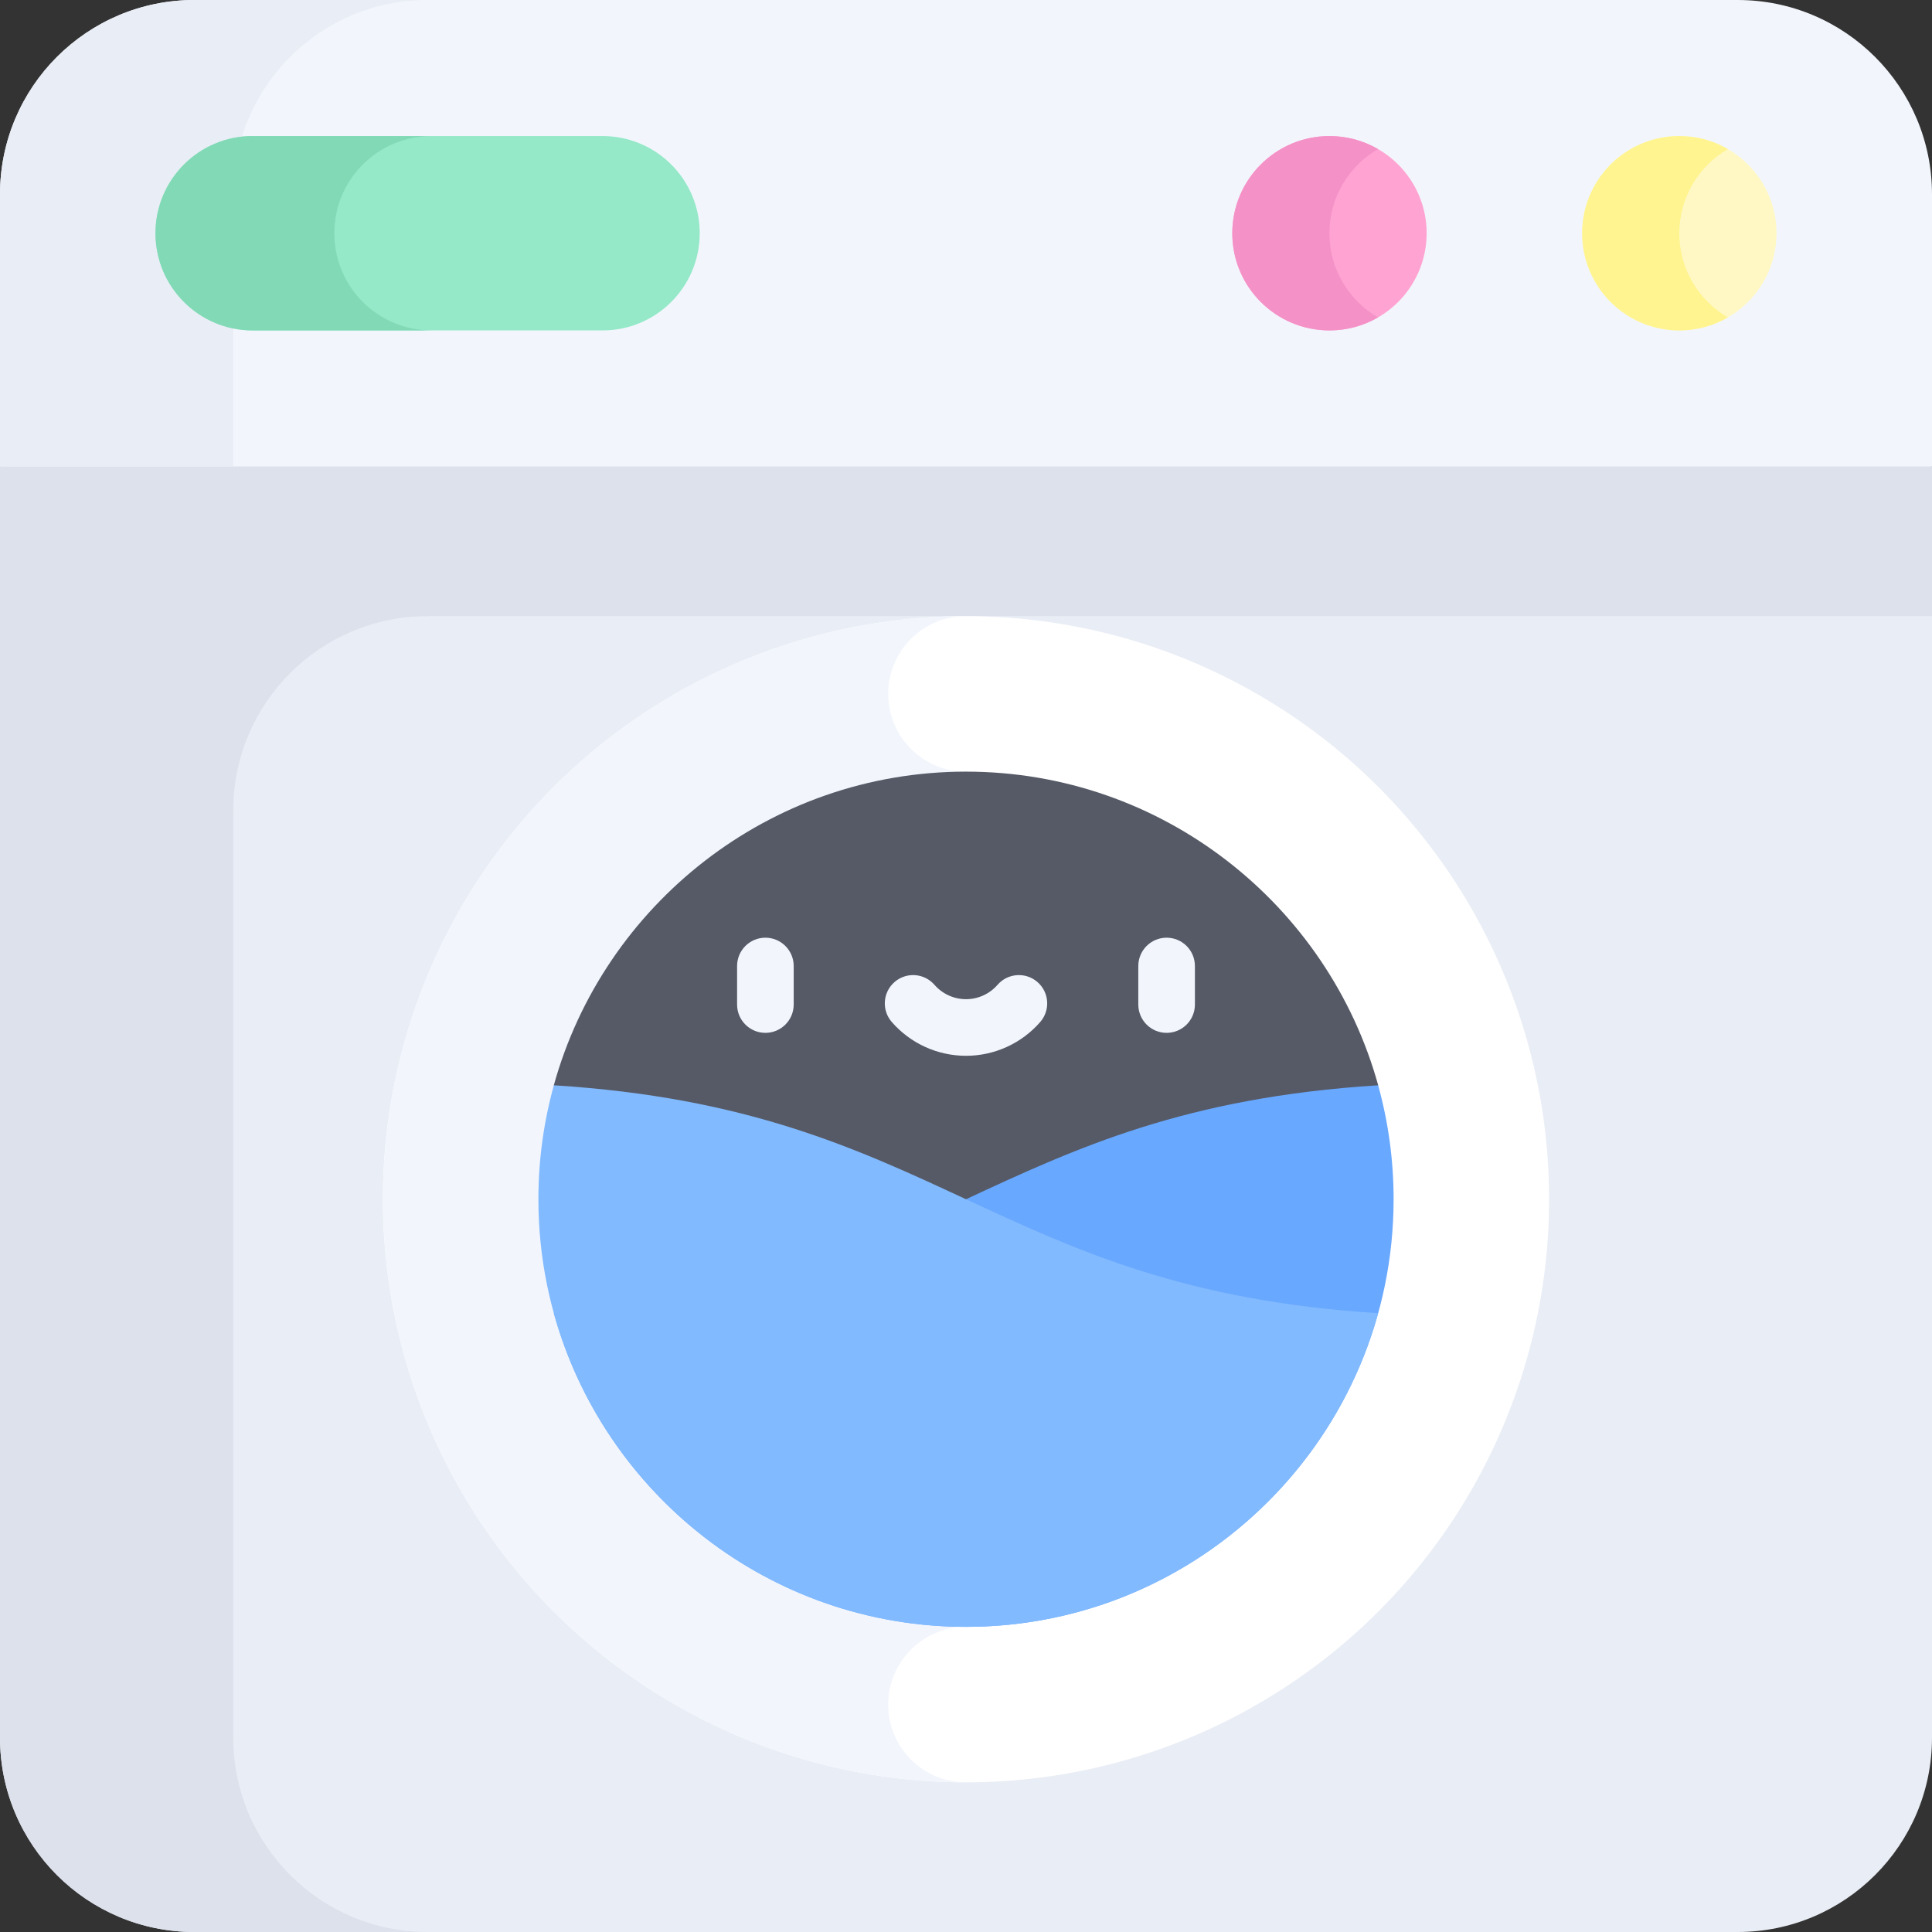 <svg id="Capa_1" enable-background="new 0 0 512 512" height="512" viewBox="0 0 512 512" width="512" xmlns="http://www.w3.org/2000/svg"><rect x="0" y="0" width="512" height="512" fill="#333333" stroke="none"/><g><g><path d="m460.491 512h-408.982c-28.448 0-51.509-23.061-51.509-51.509v-336.869l256-61.811 256 61.811v336.869c0 28.448-23.061 51.509-51.509 51.509z" fill="#e9edf5"/></g><g><path d="m61.811 460.491v-245.698c0-28.448 23.061-51.509 51.509-51.509h398.68v-39.662l-256-61.811-256 61.811v336.869c0 28.448 23.061 51.509 51.509 51.509h61.811c-28.448 0-51.509-23.061-51.509-51.509z" fill="#dce1eb"/></g><g><path d="m512 123.622h-512v-72.113c0-28.448 23.061-51.509 51.509-51.509h408.982c28.448 0 51.509 23.061 51.509 51.509z" fill="#f2f6fc"/></g><g><path d="m113.32 0h-61.811c-28.448 0-51.509 23.061-51.509 51.509v72.113h61.811v-72.113c0-28.448 23.061-51.509 51.509-51.509z" fill="#e9edf5"/></g><g><g><circle cx="256" cy="317.811" fill="#fff" r="154.527"/></g></g><g><path d="m235.396 451.734c0-11.379 9.225-20.604 20.604-20.604v-226.64c-11.379 0-20.604-9.225-20.604-20.604s9.225-20.604 20.604-20.604c-85.343 0-154.527 69.184-154.527 154.527s69.184 154.529 154.527 154.529c-11.379 0-20.604-9.225-20.604-20.604z" fill="#f2f6fc"/></g><g><path d="m256 342.535-109.247-54.879c13.235-47.895 57.2-83.166 109.247-83.166s96.011 35.27 109.247 83.164z" fill="#555a66"/></g><g><path d="m365.229 287.616c2.662 9.617 4.091 19.742 4.091 30.195 0 62.485-50.835 113.32-113.32 113.32-52.032 0-95.979-35.252-109.229-83.125 102.353-6.394 116.105-53.996 218.458-60.39z" fill="#69a8ff"/></g><g><circle cx="445.038" cy="61.811" fill="#fff8c5" r="25.755"/></g><g><path d="m445.038 61.811c0-9.531 5.181-17.847 12.877-22.301-3.789-2.193-8.185-3.454-12.877-3.454-14.224 0-25.755 11.531-25.755 25.755s11.531 25.755 25.755 25.755c4.693 0 9.088-1.261 12.877-3.454-7.695-4.454-12.877-12.77-12.877-22.301z" fill="#fff48f"/></g><g><circle cx="352.322" cy="61.811" fill="#ffa4d2" r="25.755"/></g><g><path d="m352.322 61.811c0-9.531 5.181-17.847 12.877-22.301-3.789-2.193-8.185-3.454-12.877-3.454-14.224 0-25.755 11.531-25.755 25.755s11.531 25.755 25.755 25.755c4.693 0 9.088-1.261 12.877-3.454-7.696-4.454-12.877-12.77-12.877-22.301z" fill="#f492c8"/></g><g><path d="m159.678 87.565h-92.716c-14.224 0-25.755-11.531-25.755-25.755 0-14.224 11.531-25.755 25.755-25.755h92.716c14.224 0 25.755 11.531 25.755 25.755 0 14.225-11.531 25.755-25.755 25.755z" fill="#95e8c8"/></g><g><path d="m88.596 61.811c0-14.224 11.531-25.755 25.755-25.755h-47.389c-14.224 0-25.755 11.531-25.755 25.755s11.531 25.755 25.755 25.755h47.388c-14.224-.001-25.754-11.531-25.754-25.755z" fill="#82d9b6"/></g><g><path d="m146.771 287.616c-2.662 9.617-4.091 19.742-4.091 30.195 0 62.485 50.835 113.32 113.32 113.32 52.032 0 95.979-35.252 109.229-83.125-102.353-6.394-116.105-53.996-218.458-60.39z" fill="#82baff"/></g><g><g><g><path d="m202.837 273.716c-4.142 0-7.5-3.358-7.5-7.5v-10.216c0-4.142 3.358-7.5 7.5-7.5s7.5 3.358 7.5 7.5v10.216c0 4.142-3.358 7.5-7.5 7.5z" fill="#f2f6fc"/></g><g><path d="m309.163 273.716c-4.142 0-7.5-3.358-7.5-7.5v-10.216c0-4.142 3.358-7.5 7.5-7.5s7.5 3.358 7.5 7.5v10.216c0 4.142-3.358 7.5-7.5 7.5z" fill="#f2f6fc"/></g><g><path d="m256 279.797c-7.54 0-14.709-3.265-19.67-8.958-2.721-3.123-2.396-7.86.727-10.582 3.123-2.721 7.859-2.396 10.582.727 2.112 2.423 5.16 3.813 8.362 3.813s6.25-1.39 8.362-3.813c2.722-3.123 7.459-3.448 10.582-.727 3.123 2.722 3.448 7.459.727 10.582-4.963 5.693-12.132 8.958-19.672 8.958z" fill="#f2f6fc"/></g></g></g></g></svg>